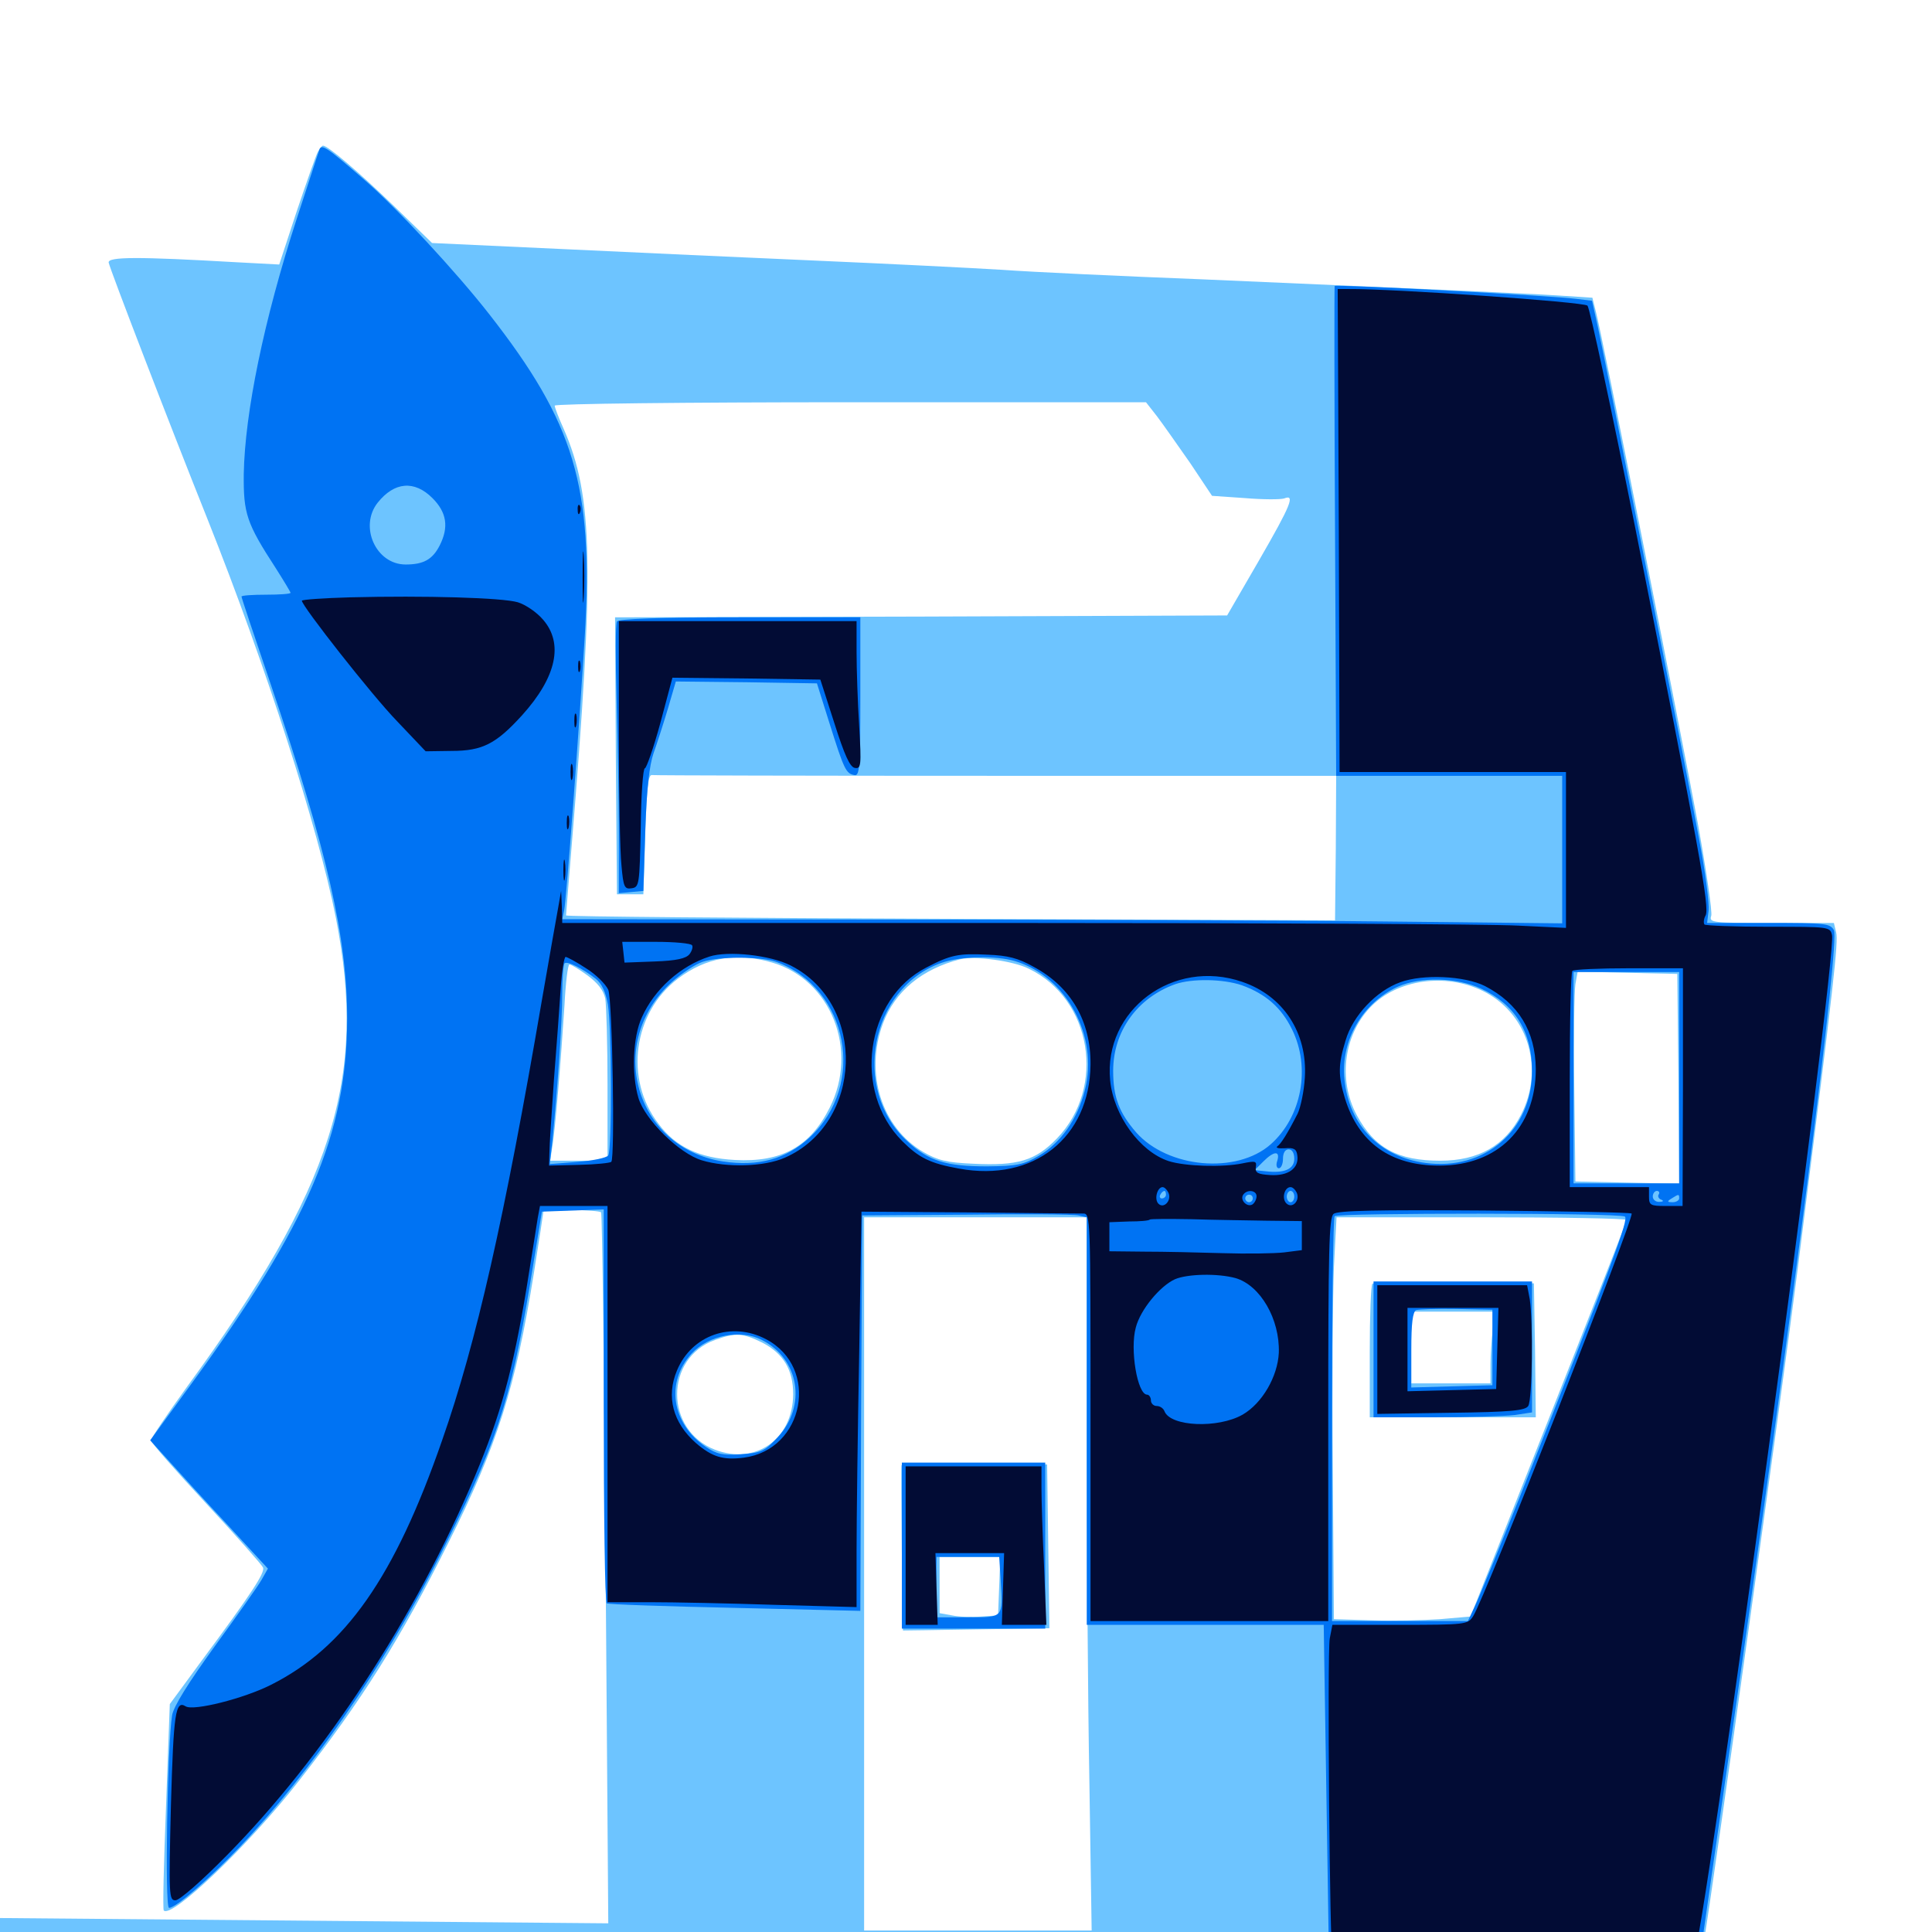 <svg xmlns="http://www.w3.org/2000/svg" viewBox="0 -1000 1000 1000">
	<path fill="#6dc4ff" d="M164.453 -921.289C163.477 -919.336 158.594 -905.469 153.516 -890.43L144.531 -863.086L122.461 -864.258C71.68 -867.188 55.664 -867.188 56.25 -864.062C57.031 -860.352 87.5 -781.055 107.422 -731.25C137.695 -655.273 164.648 -571.484 173.828 -525C190.234 -441.406 172.461 -385.742 96.68 -282.031C86.523 -267.969 78.125 -255.469 78.125 -254.492C78.125 -253.32 91.016 -238.672 106.641 -221.875C122.266 -205.078 135.547 -190.039 136.133 -188.672C137.305 -186.133 130.469 -175.586 104.102 -140.039L87.891 -117.969L85.938 -65.039C84.766 -35.938 84.18 -11.719 84.766 -11.133C88.867 -6.836 128.906 -45.117 154.492 -77.93C187.5 -120.117 207.227 -151.562 232.227 -201.758C257.422 -251.953 266.797 -281.641 276.367 -341.211C279.102 -358.203 281.25 -372.461 281.25 -372.852C281.25 -374.414 310.352 -373.828 311.133 -372.461C311.719 -371.484 312.695 -288.477 313.477 -187.695L314.844 -4.492L157.422 -5.859L0 -7.227V0.781V8.984H75.781C179.492 8.984 518.164 12.5 640.625 14.844C695.898 15.82 793.555 16.992 857.422 17.188C959.57 17.773 973.633 17.383 973.633 14.844C973.633 12.305 966.992 11.914 927.344 11.328L881.055 10.938L881.836 5.469C885.938 -17.773 922.266 -278.516 930.664 -344.531C949.609 -494.336 951.562 -512.305 950.391 -517.383L949.219 -522.266H916.797C885.938 -522.266 884.57 -522.461 885.742 -525.977C886.328 -528.125 883.203 -549.219 878.906 -573.242C870.117 -620.703 829.102 -827.539 825.977 -838.867L824.219 -845.898L806.25 -847.07C787.5 -848.242 747.461 -850 621.094 -855.469C580.859 -857.031 534.766 -859.18 518.555 -860.352C502.539 -861.328 459.766 -863.477 423.828 -865.039C387.891 -866.602 328.125 -869.336 291.016 -871.094L223.633 -874.219L204.102 -893.164C185.742 -910.938 169.727 -924.609 167.188 -924.609C166.602 -924.609 165.43 -923.047 164.453 -921.289ZM598.828 -784.57C601.953 -780.469 609.57 -769.531 616.016 -760.352L627.344 -743.359L644.336 -742.188C653.516 -741.406 662.695 -741.406 664.648 -741.992C670.508 -744.336 668.359 -738.867 651.562 -709.766L635.156 -681.445L476.758 -680.859L318.359 -680.469L318.75 -608.789L319.336 -537.109H326.172H333.008L333.984 -568.359C334.766 -592.773 335.547 -599.219 337.5 -598.828C339.062 -598.633 419.141 -598.438 515.82 -598.438H691.602L691.406 -560.938L691.016 -523.633L491.992 -524.414C382.617 -524.805 292.969 -525.586 292.969 -526.172C292.969 -526.758 294.336 -542.969 295.898 -562.305C307.812 -706.25 307.031 -743.164 291.797 -777.93C289.258 -783.594 287.109 -789.062 287.109 -790.039C287.109 -791.016 353.906 -791.797 440.039 -791.797H593.164ZM399.805 -501.758C430.078 -492.773 444.531 -456.641 429.492 -426.758C419.336 -406.445 404.492 -398.242 380.273 -399.609C362.109 -400.586 349.805 -406.25 340.82 -418.359C323.047 -441.406 327.734 -475.781 350.781 -493.359C365.43 -504.492 381.25 -507.227 399.805 -501.758ZM532.422 -498.633C565.039 -483.008 572.656 -437.305 547.07 -410.742C535.938 -399.219 526.758 -396.484 503.711 -397.656C490.039 -398.242 485.352 -399.414 477.93 -403.711C456.25 -416.406 447.461 -444.531 457.031 -470.312C463.281 -486.914 477.148 -498.438 497.07 -503.516C504.492 -505.273 524.219 -502.734 532.422 -498.633ZM304.102 -495.117C309.375 -491.211 312.305 -487.5 313.281 -483.203C313.867 -479.688 314.453 -459.375 314.453 -438.086V-399.219H299.609H284.766L285.742 -405.664C287.305 -413.672 290.43 -452.344 292.188 -479.883C292.773 -491.406 293.945 -500.781 294.727 -500.781C295.703 -500.781 299.805 -498.242 304.102 -495.117ZM868.75 -441.602L869.141 -387.305L842.383 -387.891L815.43 -388.477L814.844 -436.328C814.453 -462.695 814.844 -487.109 815.43 -490.625L816.602 -497.07L842.383 -496.484L868.164 -495.898ZM769.336 -486.133C791.406 -474.023 799.219 -446.289 787.305 -423.047C779.102 -407.031 765.234 -399.219 745.508 -399.219C723.633 -399.219 711.523 -405.664 702.344 -422.656C692.188 -441.406 695.703 -465.625 710.547 -479.883C725 -493.75 750.391 -496.484 769.336 -486.133ZM562.5 -261.914C562.5 -202.344 563.086 -119.336 563.867 -77.344L565.039 -0.781H506.25H447.266V-185.352V-369.922H504.883H562.5ZM841.797 -368.555C841.797 -367.188 829.883 -336.914 786.719 -227.93L761.133 -163.281L745.312 -161.914C736.523 -161.328 720.703 -160.938 709.961 -161.328L690.43 -161.914L689.844 -240.039C689.453 -283.008 689.844 -329.883 690.43 -344.141L691.797 -369.922H766.797C808.008 -369.922 841.797 -369.336 841.797 -368.555ZM394.531 -305.078C405.469 -299.414 410.547 -291.016 410.547 -278.32C410.352 -255.078 391.211 -241.602 370.117 -249.609C343.945 -259.766 343.945 -297.07 370.117 -306.445C380.859 -310.352 384.57 -309.961 394.531 -305.078ZM466.602 -241.602C466.211 -239.258 467.188 -156.055 467.383 -156.055C467.578 -156.055 484.766 -156.25 505.469 -156.641L543.164 -157.227L542.578 -199.609L541.992 -241.992L504.492 -242.578C483.789 -242.773 466.797 -242.383 466.602 -241.602ZM517.188 -179.102L516.602 -163.867L507.812 -163.281C503.125 -162.891 496.289 -163.086 492.773 -163.867L486.328 -165.039V-179.492V-194.141H501.953H517.773ZM710.352 -335.547C709.57 -334.766 708.984 -318.945 708.984 -300.195V-266.406H751.953H794.922L794.531 -301.172L793.945 -335.742L752.734 -336.328C730.273 -336.523 711.133 -336.133 710.352 -335.547ZM772.656 -312.109C772.07 -307.031 771.484 -298.633 771.484 -293.555V-283.984H750.977H730.469V-302.539V-321.094H752.148H774.023Z"/>
	<path fill="#0073f3" d="M165.234 -922.266C164.648 -920.898 159.57 -904.883 153.516 -886.523C136.523 -834.18 126.758 -786.328 126.172 -754.688C125.977 -734.18 127.539 -729.297 142.773 -705.859C146.875 -699.414 150.391 -693.555 150.391 -693.164C150.391 -692.578 144.727 -692.188 137.695 -692.188C130.664 -692.188 125 -691.797 125 -691.211C125 -690.625 131.641 -670.703 139.844 -646.68C169.531 -559.18 179.688 -514.648 179.688 -472.656C179.492 -413.086 159.766 -366.797 98.828 -283.398L77.734 -254.492L87.305 -243.945C92.383 -238.281 106.055 -223.242 117.773 -210.742L138.672 -188.086L135.352 -182.227C133.594 -179.102 122.656 -163.672 111.133 -147.852C97.461 -128.906 89.844 -116.797 89.062 -112.109C86.719 -97.852 85.156 -12.5 87.5 -12.5C91.016 -12.5 107.812 -26.953 124.023 -43.945C160.352 -82.031 198.438 -137.305 226.172 -191.797C256.836 -252.148 264.062 -273.438 274.414 -335.742L280.469 -372.852L296.484 -373.438L312.5 -374.023V-272.461C312.5 -216.602 313.086 -170.508 314.062 -170.117C314.844 -169.531 344.727 -168.555 380.273 -167.773L445.312 -166.211L445.703 -268.555L446.289 -370.898L500 -371.289C529.492 -371.68 555.664 -371.484 558.203 -370.898L562.5 -369.922V-264.453V-158.984H623.828H685.156L686.523 -72.07L687.891 14.844L766.797 15.234C810.156 15.43 853.32 15.82 862.695 15.82H879.492L894.727 -90.625C928.516 -325.195 952.344 -512.695 949.219 -518.555C947.266 -522.07 944.727 -522.266 915.43 -522.266H883.594L884.375 -528.711C884.766 -532.031 882.812 -547.656 879.883 -563.281C874.023 -595.898 831.25 -811.719 826.953 -831.25L824.023 -844.336L815.82 -845.312C804.492 -846.875 691.211 -852.93 690.82 -851.953C690.625 -851.758 690.625 -794.531 691.016 -725L691.602 -598.438H750H808.594V-560.352V-522.07L716.406 -523.047C665.625 -523.633 549.023 -524.023 457.422 -524.023L291.016 -524.219L291.992 -528.711C293.164 -534.18 300 -625.781 302.734 -671.875C307.031 -748.438 297.461 -780.859 253.125 -837.5C236.328 -858.984 205.469 -892.383 188.477 -907.031C168.75 -924.219 166.211 -925.781 165.234 -922.266ZM223.828 -742.188C231.25 -734.766 232.422 -727.148 227.539 -717.578C223.828 -710.352 219.141 -707.812 209.961 -707.812C194.531 -707.812 185.742 -727.539 195.508 -739.844C204.102 -750.586 214.453 -751.562 223.828 -742.188ZM401.758 -502.148C439.258 -488.281 448.633 -438.477 418.945 -411.133C406.836 -400 392.383 -396.094 374.219 -398.828C328.516 -405.859 313.086 -460.547 347.852 -491.797C352.93 -496.289 359.961 -500.977 363.672 -502.148C372.266 -505.078 393.945 -504.883 401.758 -502.148ZM525.391 -502.539C551.953 -494.531 568.75 -463.672 561.523 -435.742C557.812 -420.898 549.023 -408.398 537.695 -401.758C529.688 -397.07 526.562 -396.484 510.938 -396.289C489.648 -396.289 480.664 -399.023 469.531 -409.375C440.43 -436.133 450.391 -488.477 487.109 -501.562C496.875 -505.078 515.43 -505.469 525.391 -502.539ZM308.398 -493.359C311.523 -490.82 313.477 -486.523 314.648 -480.078C316.602 -467.969 316.797 -404.883 314.844 -401.953C314.062 -400.781 307.031 -399.219 299.023 -398.633L284.57 -397.461L285.938 -409.766C288.477 -435.742 291.016 -471.094 291.016 -485.352C291.016 -493.555 291.602 -500.586 292.188 -501.367C293.555 -502.734 301.367 -498.828 308.398 -493.359ZM869.141 -442.188V-387.5H841.797H814.453V-442.188V-496.875H841.797H869.141ZM642.773 -490.039C655.078 -485.547 663.086 -478.711 668.75 -467.188C678.516 -447.461 673.828 -421.875 657.617 -407.617C640.039 -392.188 604.492 -395.312 588.086 -413.867C579.297 -424.023 576.172 -432.031 576.172 -445.703C576.172 -466.211 588.672 -483.594 608.398 -490.625C616.992 -493.555 633.008 -493.359 642.773 -490.039ZM766.602 -488.281C784.18 -480.078 792.969 -466.016 792.969 -445.508C792.969 -415.039 768.555 -393.945 737.891 -398.047C714.258 -401.172 698.242 -417.578 695.898 -441.211C693.75 -461.133 705.078 -480.859 723.438 -489.258C735.156 -494.531 754.102 -494.141 766.602 -488.281ZM669.922 -400.195C669.922 -394.922 664.844 -392.578 655.078 -393.75L649.414 -394.336L653.906 -398.828C659.375 -404.297 662.695 -404.492 661.133 -399.219C660.352 -397.07 660.742 -395.312 661.914 -395.312C663.086 -395.312 664.062 -397.461 664.062 -400.195C664.062 -403.32 665.234 -405.078 666.992 -405.078C668.75 -405.078 669.922 -403.32 669.922 -400.195ZM603.516 -381.641C603.516 -380.664 602.539 -379.688 601.367 -379.688C600.391 -379.688 600 -380.664 600.586 -381.641C601.172 -382.812 602.148 -383.594 602.734 -383.594C603.125 -383.594 603.516 -382.812 603.516 -381.641ZM669.922 -380.664C669.922 -379.102 669.141 -377.734 667.969 -377.734C666.992 -377.734 666.016 -379.102 666.016 -380.664C666.016 -382.227 666.992 -383.594 667.969 -383.594C669.141 -383.594 669.922 -382.227 669.922 -380.664ZM858.594 -381.836C857.812 -380.859 858.594 -379.492 859.766 -379.102C861.328 -378.516 860.938 -377.93 858.984 -377.93C857.031 -377.734 855.469 -379.102 855.469 -380.664C855.469 -382.227 856.445 -383.594 857.617 -383.594C858.594 -383.594 859.18 -382.812 858.594 -381.836ZM648.438 -379.688C648.438 -378.711 647.656 -377.734 646.484 -377.734C645.508 -377.734 644.531 -378.711 644.531 -379.688C644.531 -380.859 645.508 -381.641 646.484 -381.641C647.656 -381.641 648.438 -380.859 648.438 -379.688ZM869.141 -379.688C869.141 -378.711 867.578 -377.734 865.82 -377.734C862.891 -377.734 862.695 -378.125 865.234 -379.688C868.945 -382.031 869.141 -382.031 869.141 -379.688ZM841.016 -370.312C843.164 -368.945 834.766 -346.484 786.719 -225.391C775.781 -198.047 765.234 -172.266 763.281 -168.359L759.766 -160.938H724.609H689.453V-265.039C689.453 -322.461 690.039 -369.922 690.82 -370.508C692.578 -372.266 838.281 -372.266 841.016 -370.312ZM394.336 -306.445C413.867 -296.484 417.578 -272.266 402.539 -256.055C395.703 -248.828 394.141 -248.047 383.594 -247.266C373.828 -246.68 371.094 -247.266 365.234 -251.172C347.656 -263.086 344.336 -284.57 358.008 -299.414C366.797 -308.984 383.398 -312.109 394.336 -306.445ZM710.938 -301.562V-266.406H742.969C760.547 -266.406 778.906 -266.992 783.984 -267.578L792.969 -268.945V-302.734V-336.719H751.953H710.938ZM772.461 -302.539V-283.008L751.562 -282.422L730.469 -281.836V-301.367C730.469 -315.039 731.25 -321.094 733.008 -321.875C734.18 -322.266 743.75 -322.656 753.906 -322.461L772.461 -322.07ZM319.336 -678.32C318.555 -677.344 318.555 -658.984 319.141 -637.891C319.727 -616.797 320.312 -585.547 320.312 -568.555V-537.695L326.758 -538.281L333.008 -538.867L333.984 -570.117C334.766 -592.188 336.133 -603.906 338.281 -610.156C340.039 -615.039 343.359 -625.391 345.703 -633.203L349.805 -647.266L386.328 -646.875L422.852 -646.289L429.297 -625.781C436.914 -601.562 437.891 -599.609 442.188 -598.828C444.922 -598.242 445.312 -602.148 445.312 -639.258V-680.469H383.008C341.211 -680.469 320.117 -679.688 319.336 -678.32ZM466.797 -200V-157.031H503.906H541.016V-200V-242.969H503.906H466.797ZM517.969 -182.031C519.141 -162.305 519.531 -162.891 500.781 -162.891H484.375L484.57 -178.516L484.766 -194.141H500.977H517.188Z"/>
	<path fill="#020c35" d="M692.969 -725.391L693.359 -600.391H751.953H810.547V-559.961V-519.727L785.742 -520.898C771.875 -521.68 655.078 -522.266 525.977 -522.266H291.016L290.82 -530.664L290.43 -538.867L289.062 -531.055C288.281 -526.758 284.375 -504.883 280.469 -482.227C261.133 -369.336 246.484 -304.883 228.906 -254.688C204.297 -183.594 178.711 -147.266 140.234 -127.93C126.367 -120.898 100.195 -114.258 96.094 -116.797C90.82 -120.117 89.844 -113.477 88.477 -65.625C87.305 -18.555 87.5 -16.406 90.82 -16.406C92.969 -16.406 104.492 -26.562 117.188 -39.453C167.578 -90.43 215.234 -163.086 245.898 -236.133C259.18 -267.773 265.43 -290.625 272.461 -332.812C275.195 -349.414 277.734 -366.016 278.32 -369.531L279.492 -375.781H296.875H314.453V-273.242V-170.703H336.523C348.438 -170.703 377.539 -170.117 400.977 -169.336L443.359 -168.164V-197.461C443.359 -213.477 443.945 -259.57 444.727 -299.805L445.898 -372.852L501.172 -372.461C531.641 -372.07 558.203 -371.875 560.547 -371.875C564.453 -371.875 564.453 -371.289 564.453 -266.406V-160.938H625.977H687.5V-265.234C687.5 -353.125 687.891 -369.727 690.234 -371.68C692.383 -373.438 712.305 -373.828 768.164 -373.438C809.57 -373.047 843.945 -372.461 844.531 -371.875C846.094 -370.117 768.555 -172.656 762.5 -163.477C759.766 -159.18 758.789 -158.984 724.609 -158.984H689.648L688.281 -151.953C686.914 -144.531 688.281 10.352 689.648 11.719C691.016 12.891 874.609 14.453 876.562 13.086C881.25 10.156 950.977 -504.688 948.242 -516.016C947.266 -520.312 946.68 -520.312 915.234 -520.312C897.852 -520.312 882.812 -520.898 882.227 -521.484C881.641 -522.266 881.836 -524.414 882.812 -526.172C884.961 -530.273 879.883 -558.398 846.484 -726.367C833.984 -788.672 822.852 -840.625 821.68 -841.797C819.727 -843.75 721.094 -850.586 698.242 -850.391H692.383ZM358.203 -510.742C358.789 -509.961 358.203 -507.812 356.836 -506.055C355.078 -503.906 350.195 -502.734 338.867 -502.344L323.242 -501.758L322.656 -507.227L322.07 -512.5H339.648C349.219 -512.5 357.617 -511.719 358.203 -510.742ZM409.375 -500.195C448.828 -480.078 446.68 -418.555 406.25 -400.781C395.703 -396.094 376.172 -395.508 363.281 -399.414C351.562 -402.93 333.789 -420.508 330.469 -431.641C326.758 -444.141 327.539 -463.281 332.227 -473.438C338.672 -487.891 352.148 -500 367.188 -504.883C376.758 -508.008 398.828 -505.664 409.375 -500.195ZM534.961 -499.609C554.297 -489.258 564.648 -471.484 564.453 -449.023C564.062 -411.133 534.961 -388.086 496.484 -395.117C481.25 -397.852 475.586 -400.781 466.992 -409.375C441.211 -435.156 447.852 -483.008 479.492 -499.219C491.797 -505.664 496.094 -506.641 510.938 -505.859C521.68 -505.469 526.953 -504.102 534.961 -499.609ZM303.32 -498.828C308.398 -495.703 313.477 -490.625 314.844 -487.695C316.992 -482.227 318.359 -400.586 316.406 -398.633C315.82 -398.047 308.398 -397.266 299.805 -397.07L284.18 -396.68L284.375 -403.32C284.375 -407.031 285.547 -424.023 286.719 -441.211C288.086 -458.398 289.648 -479.688 290.234 -488.672C290.82 -497.461 291.992 -504.688 292.773 -504.688C293.555 -504.688 298.242 -502.148 303.32 -498.828ZM871.094 -437.305L870.898 -375.781H862.305C854.297 -375.781 853.516 -376.172 853.516 -380.664V-385.547H833.008H812.5V-440.82C812.5 -471.289 813.086 -496.875 813.867 -497.461C814.453 -498.242 827.734 -498.828 843.164 -498.828H871.094ZM642.969 -491.797C664.258 -484.57 676.758 -465.43 675.391 -442.383C675 -435.352 673.242 -426.953 671.68 -423.633C666.406 -413.281 663.086 -408.008 661.133 -406.641C660.156 -405.859 661.719 -405.469 665.039 -405.664C669.727 -406.055 671.094 -405.273 671.484 -401.953C672.461 -395.312 666.797 -391.211 657.422 -391.797C650.977 -392.188 649.609 -392.969 650 -395.898C650.586 -399.023 649.805 -399.219 643.164 -397.852C632.812 -395.703 613.477 -396.289 604.883 -399.023C590.039 -403.906 576.367 -422.656 574.609 -440.82C571.094 -477.148 607.227 -504.102 642.969 -491.797ZM768.555 -489.648C785.938 -480.664 794.727 -466.211 794.922 -446.68C794.922 -416.406 775.391 -396.68 744.922 -396.68C719.727 -396.68 703.125 -408.594 696.094 -431.641C692.578 -443.359 692.578 -448.828 696.484 -461.523C700.195 -474.219 712.305 -487.109 724.805 -491.602C736.523 -495.898 758.008 -494.922 768.555 -489.648ZM604.883 -382.422C606.445 -378.516 602.344 -374.219 599.609 -376.953C597.266 -379.297 599.023 -385.547 601.758 -385.547C602.734 -385.547 604.102 -384.18 604.883 -382.422ZM671.289 -382.422C672.852 -378.32 668.75 -374.219 665.82 -377.148C663.281 -379.688 664.844 -385.547 667.969 -385.547C669.141 -385.547 670.508 -384.18 671.289 -382.422ZM650.391 -380.859C650.391 -379.297 649.414 -377.344 648.242 -376.562C645.508 -375 641.797 -378.711 643.359 -381.445C645.312 -384.57 650.391 -383.984 650.391 -380.859ZM655.859 -368.164L673.828 -367.969V-360.352V-352.93L664.648 -351.758C659.375 -351.172 645.117 -350.977 632.812 -351.367C620.508 -351.758 602.148 -352.148 592.383 -352.148L574.219 -352.344V-359.961V-367.383L584.375 -367.773C589.844 -367.773 594.727 -368.164 595.117 -368.75C595.508 -369.141 605.273 -369.141 616.797 -368.945C628.32 -368.555 645.898 -368.359 655.859 -368.164ZM639.453 -338.477C652.344 -334.766 662.5 -317.188 661.914 -299.805C661.328 -287.5 653.32 -273.633 643.164 -267.773C630.469 -260.547 605.859 -261.523 602.734 -269.531C602.148 -271.094 600.391 -272.266 598.633 -272.266C597.07 -272.266 595.703 -273.633 595.703 -275.195C595.703 -276.758 594.727 -278.125 593.75 -278.125C588.672 -278.125 584.766 -301.758 587.891 -312.891C590.234 -322.07 600.391 -334.375 608.203 -337.891C614.648 -340.625 630.078 -341.016 639.453 -338.477ZM396.484 -306.836C424.414 -292.188 416.406 -249.609 384.961 -245.508C374.219 -244.141 368.555 -245.898 360.156 -253.125C348.242 -263.672 344.727 -277.148 350.391 -290.625C358.008 -308.984 378.711 -316.211 396.484 -306.836ZM299.023 -735.938C299.023 -733.789 299.609 -733.203 300.195 -734.766C300.781 -736.133 300.586 -737.891 300 -738.477C299.414 -739.258 298.828 -738.086 299.023 -735.938ZM301.562 -700.977C301.562 -689.258 301.758 -684.57 302.148 -690.82C302.539 -697.07 302.539 -706.641 302.148 -712.305C301.758 -717.969 301.562 -712.891 301.562 -700.977ZM181.25 -690.82C167.383 -690.43 156.25 -689.648 156.25 -689.062C156.25 -686.328 192.578 -640.039 205.469 -626.758L220.312 -611.133L233.789 -611.328C249.805 -611.328 256.836 -615.039 270.312 -629.883C288.086 -649.609 291.797 -666.992 281.055 -679.297C277.734 -683.203 271.875 -687.109 267.969 -688.281C259.961 -690.625 220.117 -691.797 181.25 -690.82ZM320.312 -621.484C320.312 -590.039 320.898 -558.789 321.68 -551.953C322.656 -540.82 323.242 -539.648 326.953 -540.234C330.859 -540.82 331.055 -541.992 331.641 -571.68C331.836 -588.477 332.812 -602.344 333.789 -602.344C334.57 -602.344 338.281 -612.891 341.797 -625.781L348.047 -649.219L386.328 -648.828L424.609 -648.242L431.836 -625.781C437.109 -609.18 439.844 -603.125 442.383 -602.539C445.703 -601.953 445.898 -603.516 444.727 -624.023C443.945 -636.328 443.359 -653.516 443.359 -662.5V-678.516H381.836H320.312ZM299.219 -655.078C299.219 -652.344 299.609 -651.367 300.195 -652.734C300.586 -653.906 300.586 -656.25 300.195 -657.617C299.609 -658.789 299.219 -657.812 299.219 -655.078ZM297.266 -626.758C297.266 -623.633 297.656 -622.461 298.242 -624.414C298.633 -626.172 298.633 -628.906 298.242 -630.273C297.656 -631.445 297.266 -630.078 297.266 -626.758ZM295.312 -600.391C295.312 -596.68 295.703 -595.117 296.289 -597.07C296.68 -598.828 296.68 -601.953 296.289 -603.906C295.703 -605.664 295.312 -604.102 295.312 -600.391ZM293.359 -574.023C293.359 -570.898 293.75 -569.727 294.336 -571.68C294.727 -573.438 294.727 -576.172 294.336 -577.539C293.75 -578.711 293.359 -577.344 293.359 -574.023ZM291.602 -549.609C291.602 -544.727 291.992 -542.773 292.383 -545.312C292.773 -547.656 292.773 -551.562 292.383 -554.102C291.992 -556.445 291.602 -554.492 291.602 -549.609ZM712.891 -301.367V-268.164L750.977 -268.75C782.422 -269.141 789.453 -269.922 791.016 -272.266C793.164 -275.586 793.555 -316.016 791.797 -327.539L790.43 -334.766H751.758H712.891ZM775 -302.148L774.414 -281.055L751.562 -280.469L728.516 -279.883V-301.562V-323.047H751.953H775.586ZM468.75 -200V-158.984H477.148H485.352L484.766 -177.539L484.18 -196.094H501.953H519.727L519.141 -177.539L518.555 -158.984H530.078H541.602L540.43 -188.672C539.648 -204.883 539.062 -223.242 539.062 -229.688V-241.016H503.906H468.75Z"/>
</svg>